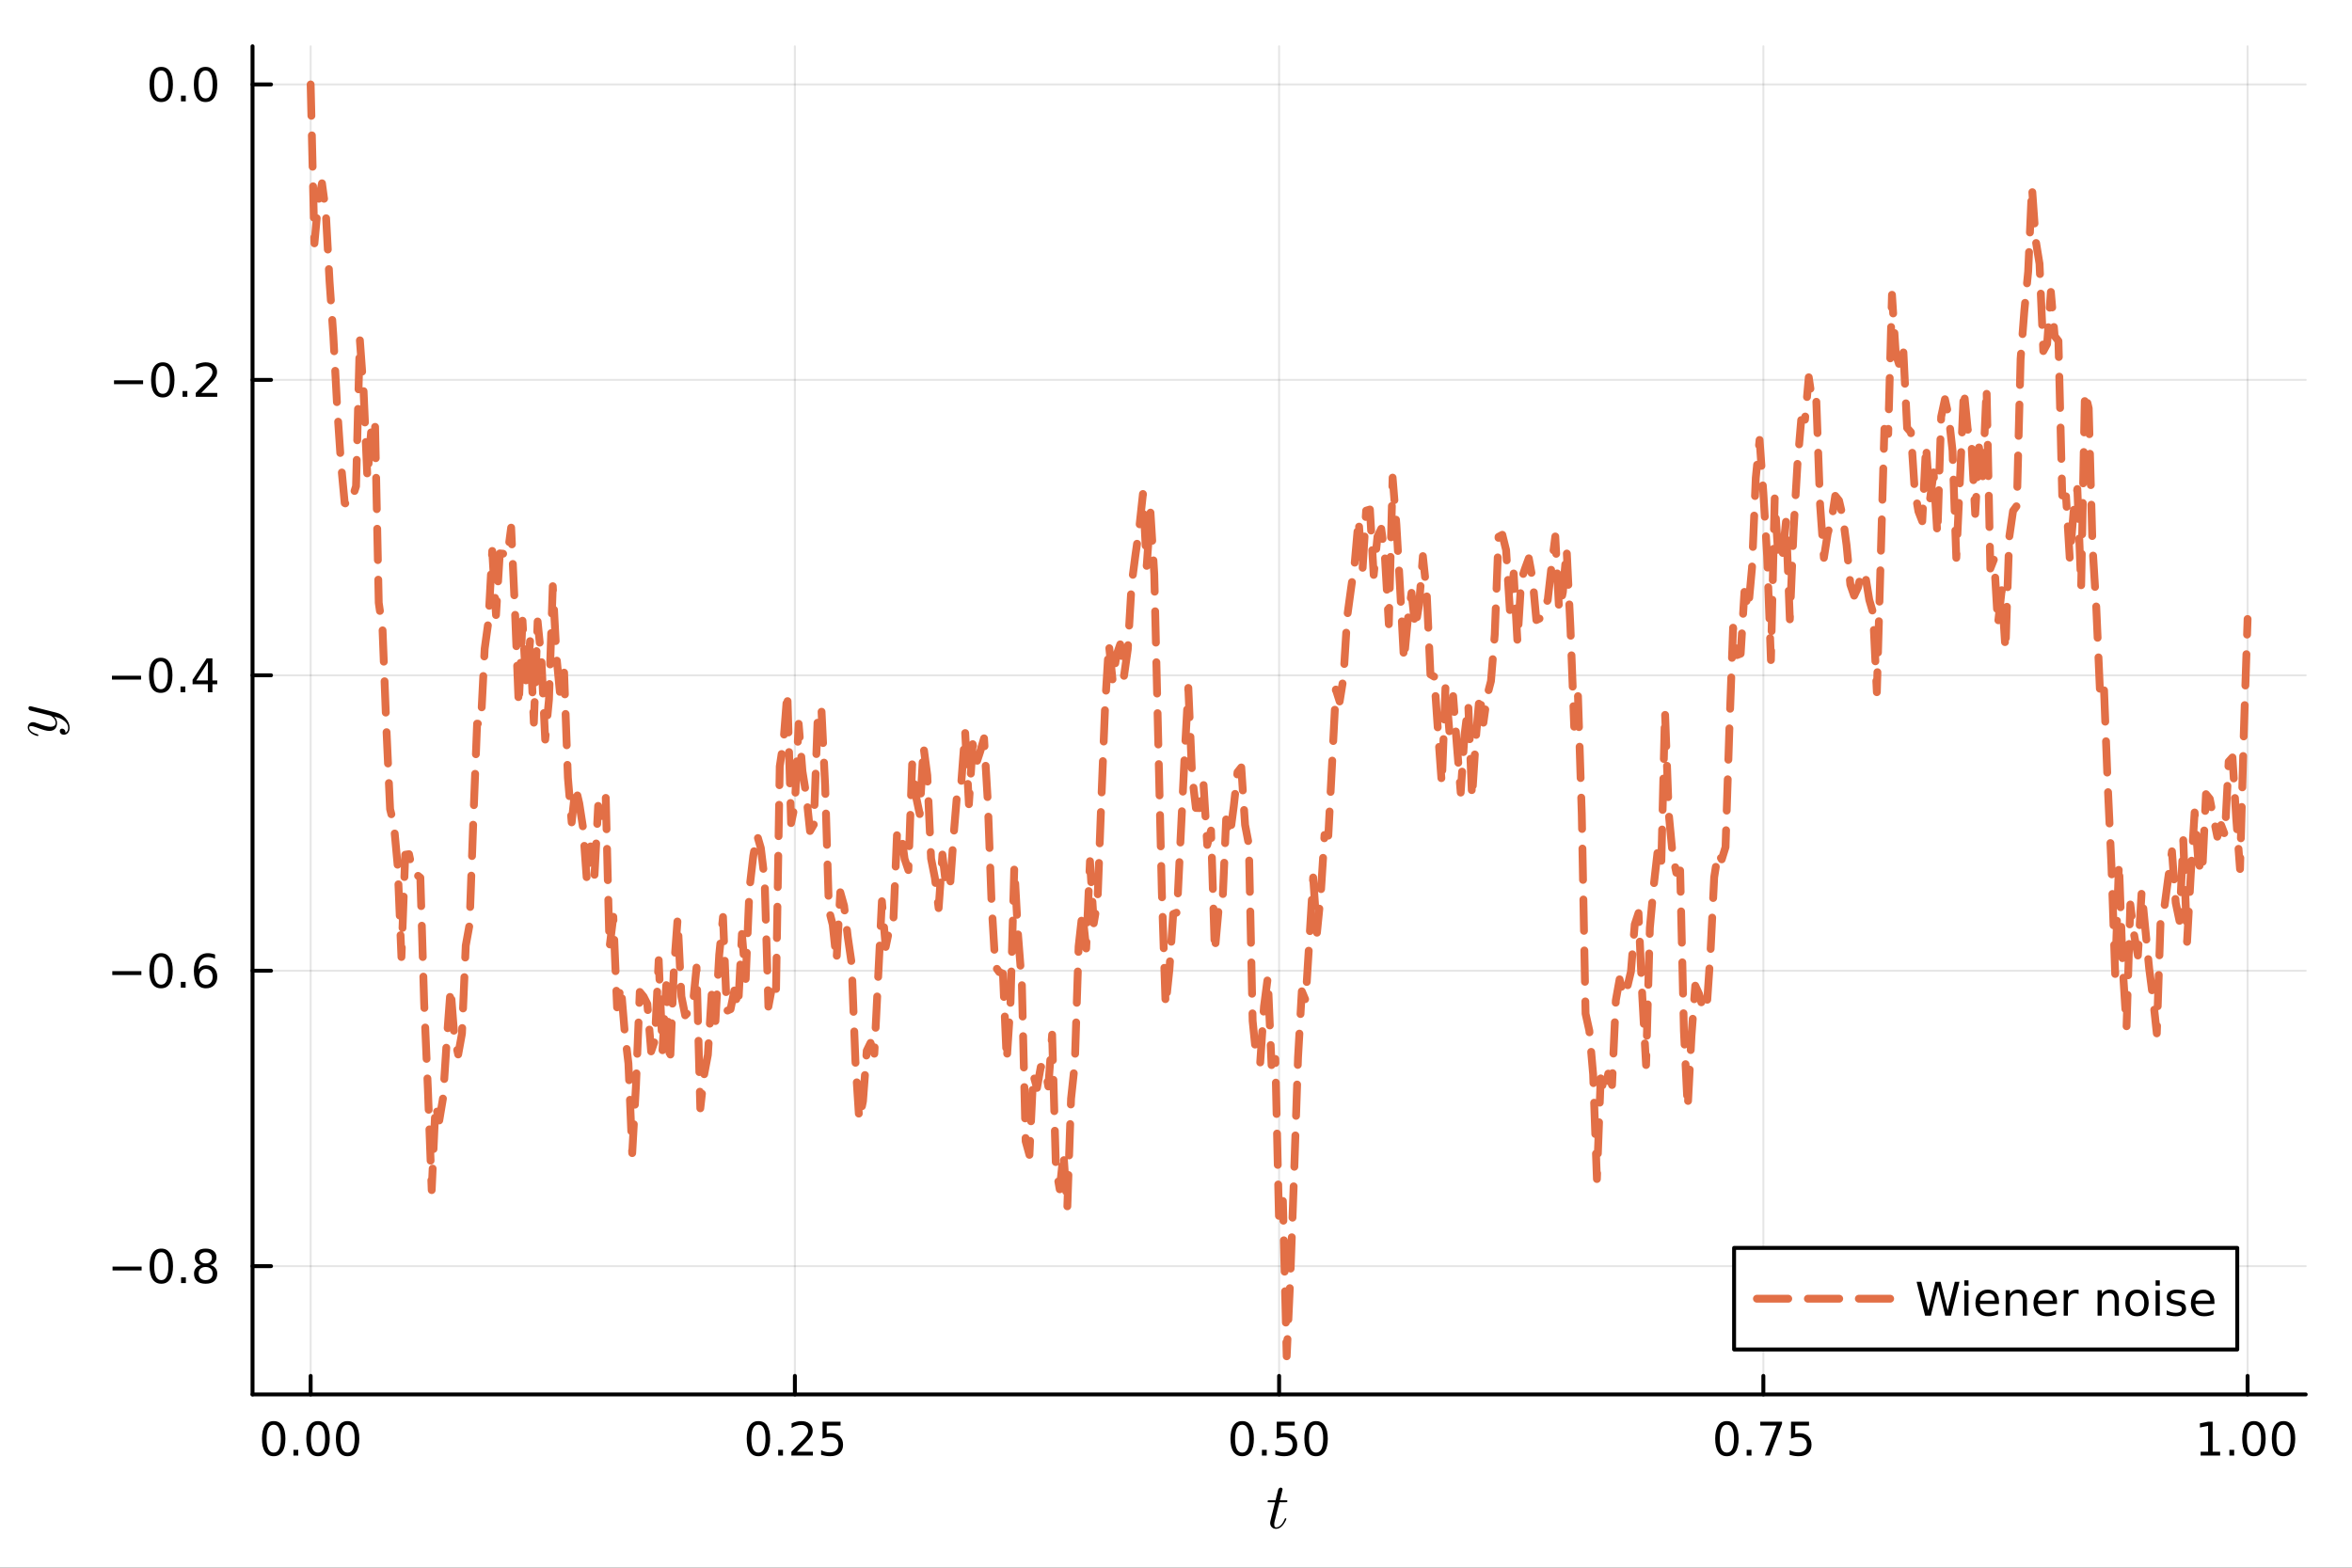 <?xml version="1.0" encoding="utf-8"?>
<svg xmlns="http://www.w3.org/2000/svg" xmlns:xlink="http://www.w3.org/1999/xlink" width="600" height="400" viewBox="0 0 2400 1600">
<rect x="0" y="0" width="2400" height="1600" fill="#333333" stroke="none"/>
<defs>
  <clipPath id="clip780">
    <rect x="0" y="0" width="2400" height="1600"/>
  </clipPath>
</defs>
<path clip-path="url(#clip780)" d="M0 1600 L2400 1600 L2400 0 L0 0  Z" fill="#ffffff" fill-rule="evenodd" fill-opacity="1"/>
<defs>
  <clipPath id="clip781">
    <rect x="480" y="0" width="1681" height="1600"/>
  </clipPath>
</defs>
<path clip-path="url(#clip780)" d="M257.69 1423.18 L2352.76 1423.18 L2352.76 47.244 L257.69 47.244  Z" fill="#ffffff" fill-rule="evenodd" fill-opacity="1"/>
<defs>
  <clipPath id="clip782">
    <rect x="257" y="47" width="2096" height="1377"/>
  </clipPath>
</defs>
<polyline clip-path="url(#clip782)" style="stroke:#000000; stroke-linecap:round; stroke-linejoin:round; stroke-width:2; stroke-opacity:0.1; fill:none" points="316.984,1423.18 316.984,47.244 "/>
<polyline clip-path="url(#clip782)" style="stroke:#000000; stroke-linecap:round; stroke-linejoin:round; stroke-width:2; stroke-opacity:0.1; fill:none" points="811.104,1423.18 811.104,47.244 "/>
<polyline clip-path="url(#clip782)" style="stroke:#000000; stroke-linecap:round; stroke-linejoin:round; stroke-width:2; stroke-opacity:0.1; fill:none" points="1305.22,1423.18 1305.22,47.244 "/>
<polyline clip-path="url(#clip782)" style="stroke:#000000; stroke-linecap:round; stroke-linejoin:round; stroke-width:2; stroke-opacity:0.1; fill:none" points="1799.34,1423.18 1799.34,47.244 "/>
<polyline clip-path="url(#clip782)" style="stroke:#000000; stroke-linecap:round; stroke-linejoin:round; stroke-width:2; stroke-opacity:0.1; fill:none" points="2293.46,1423.18 2293.46,47.244 "/>
<polyline clip-path="url(#clip780)" style="stroke:#000000; stroke-linecap:round; stroke-linejoin:round; stroke-width:4; stroke-opacity:1; fill:none" points="257.69,1423.18 2352.76,1423.18 "/>
<polyline clip-path="url(#clip780)" style="stroke:#000000; stroke-linecap:round; stroke-linejoin:round; stroke-width:4; stroke-opacity:1; fill:none" points="316.984,1423.18 316.984,1404.28 "/>
<polyline clip-path="url(#clip780)" style="stroke:#000000; stroke-linecap:round; stroke-linejoin:round; stroke-width:4; stroke-opacity:1; fill:none" points="811.104,1423.18 811.104,1404.28 "/>
<polyline clip-path="url(#clip780)" style="stroke:#000000; stroke-linecap:round; stroke-linejoin:round; stroke-width:4; stroke-opacity:1; fill:none" points="1305.22,1423.18 1305.22,1404.28 "/>
<polyline clip-path="url(#clip780)" style="stroke:#000000; stroke-linecap:round; stroke-linejoin:round; stroke-width:4; stroke-opacity:1; fill:none" points="1799.34,1423.18 1799.34,1404.28 "/>
<polyline clip-path="url(#clip780)" style="stroke:#000000; stroke-linecap:round; stroke-linejoin:round; stroke-width:4; stroke-opacity:1; fill:none" points="2293.46,1423.18 2293.46,1404.28 "/>
<path clip-path="url(#clip780)" d="M279.288 1454.1 Q275.677 1454.1 273.848 1457.66 Q272.043 1461.2 272.043 1468.33 Q272.043 1475.44 273.848 1479.01 Q275.677 1482.55 279.288 1482.55 Q282.922 1482.55 284.728 1479.01 Q286.556 1475.44 286.556 1468.33 Q286.556 1461.2 284.728 1457.66 Q282.922 1454.1 279.288 1454.1 M279.288 1450.39 Q285.098 1450.39 288.154 1455 Q291.232 1459.58 291.232 1468.33 Q291.232 1477.06 288.154 1481.67 Q285.098 1486.25 279.288 1486.25 Q273.478 1486.25 270.399 1481.67 Q267.344 1477.06 267.344 1468.33 Q267.344 1459.58 270.399 1455 Q273.478 1450.39 279.288 1450.39 Z" fill="#000000" fill-rule="nonzero" fill-opacity="1" /><path clip-path="url(#clip780)" d="M299.45 1479.7 L304.334 1479.7 L304.334 1485.58 L299.45 1485.58 L299.45 1479.7 Z" fill="#000000" fill-rule="nonzero" fill-opacity="1" /><path clip-path="url(#clip780)" d="M324.519 1454.1 Q320.908 1454.1 319.079 1457.66 Q317.274 1461.2 317.274 1468.33 Q317.274 1475.44 319.079 1479.01 Q320.908 1482.55 324.519 1482.55 Q328.153 1482.55 329.959 1479.01 Q331.788 1475.44 331.788 1468.33 Q331.788 1461.2 329.959 1457.66 Q328.153 1454.1 324.519 1454.1 M324.519 1450.39 Q330.329 1450.39 333.385 1455 Q336.464 1459.58 336.464 1468.33 Q336.464 1477.06 333.385 1481.67 Q330.329 1486.25 324.519 1486.25 Q318.709 1486.25 315.63 1481.67 Q312.575 1477.06 312.575 1468.33 Q312.575 1459.58 315.63 1455 Q318.709 1450.39 324.519 1450.39 Z" fill="#000000" fill-rule="nonzero" fill-opacity="1" /><path clip-path="url(#clip780)" d="M354.681 1454.1 Q351.07 1454.1 349.241 1457.66 Q347.436 1461.2 347.436 1468.33 Q347.436 1475.44 349.241 1479.01 Q351.07 1482.55 354.681 1482.55 Q358.315 1482.55 360.121 1479.01 Q361.949 1475.44 361.949 1468.33 Q361.949 1461.2 360.121 1457.66 Q358.315 1454.1 354.681 1454.1 M354.681 1450.39 Q360.491 1450.39 363.547 1455 Q366.625 1459.58 366.625 1468.33 Q366.625 1477.06 363.547 1481.67 Q360.491 1486.25 354.681 1486.25 Q348.871 1486.25 345.792 1481.67 Q342.737 1477.06 342.737 1468.33 Q342.737 1459.58 345.792 1455 Q348.871 1450.39 354.681 1450.39 Z" fill="#000000" fill-rule="nonzero" fill-opacity="1" /><path clip-path="url(#clip780)" d="M773.905 1454.1 Q770.294 1454.1 768.465 1457.66 Q766.66 1461.2 766.66 1468.33 Q766.66 1475.44 768.465 1479.01 Q770.294 1482.55 773.905 1482.55 Q777.539 1482.55 779.345 1479.01 Q781.173 1475.44 781.173 1468.33 Q781.173 1461.2 779.345 1457.66 Q777.539 1454.1 773.905 1454.1 M773.905 1450.39 Q779.715 1450.39 782.771 1455 Q785.849 1459.58 785.849 1468.33 Q785.849 1477.06 782.771 1481.67 Q779.715 1486.25 773.905 1486.25 Q768.095 1486.25 765.016 1481.67 Q761.96 1477.06 761.96 1468.33 Q761.96 1459.58 765.016 1455 Q768.095 1450.39 773.905 1450.39 Z" fill="#000000" fill-rule="nonzero" fill-opacity="1" /><path clip-path="url(#clip780)" d="M794.067 1479.7 L798.951 1479.7 L798.951 1485.58 L794.067 1485.58 L794.067 1479.7 Z" fill="#000000" fill-rule="nonzero" fill-opacity="1" /><path clip-path="url(#clip780)" d="M813.164 1481.64 L829.483 1481.64 L829.483 1485.58 L807.539 1485.58 L807.539 1481.64 Q810.201 1478.89 814.784 1474.26 Q819.391 1469.61 820.571 1468.27 Q822.817 1465.74 823.696 1464.01 Q824.599 1462.25 824.599 1460.56 Q824.599 1457.8 822.655 1456.07 Q820.733 1454.33 817.631 1454.33 Q815.432 1454.33 812.979 1455.09 Q810.548 1455.86 807.77 1457.41 L807.77 1452.69 Q810.594 1451.55 813.048 1450.97 Q815.502 1450.39 817.539 1450.39 Q822.909 1450.39 826.104 1453.08 Q829.298 1455.77 829.298 1460.26 Q829.298 1462.39 828.488 1464.31 Q827.701 1466.2 825.594 1468.8 Q825.016 1469.47 821.914 1472.69 Q818.812 1475.88 813.164 1481.64 Z" fill="#000000" fill-rule="nonzero" fill-opacity="1" /><path clip-path="url(#clip780)" d="M839.344 1451.02 L857.701 1451.02 L857.701 1454.96 L843.627 1454.96 L843.627 1463.43 Q844.645 1463.08 845.664 1462.92 Q846.682 1462.73 847.701 1462.73 Q853.488 1462.73 856.867 1465.9 Q860.247 1469.08 860.247 1474.49 Q860.247 1480.07 856.775 1483.17 Q853.303 1486.25 846.983 1486.25 Q844.807 1486.25 842.539 1485.88 Q840.293 1485.51 837.886 1484.77 L837.886 1480.07 Q839.969 1481.2 842.192 1481.76 Q844.414 1482.32 846.891 1482.32 Q850.895 1482.32 853.233 1480.21 Q855.571 1478.1 855.571 1474.49 Q855.571 1470.88 853.233 1468.77 Q850.895 1466.67 846.891 1466.67 Q845.016 1466.67 843.141 1467.08 Q841.289 1467.5 839.344 1468.38 L839.344 1451.02 Z" fill="#000000" fill-rule="nonzero" fill-opacity="1" /><path clip-path="url(#clip780)" d="M1267.53 1454.1 Q1263.92 1454.1 1262.09 1457.66 Q1260.28 1461.2 1260.28 1468.33 Q1260.28 1475.44 1262.09 1479.01 Q1263.92 1482.55 1267.53 1482.55 Q1271.16 1482.55 1272.97 1479.01 Q1274.79 1475.44 1274.79 1468.33 Q1274.79 1461.2 1272.97 1457.66 Q1271.16 1454.1 1267.53 1454.1 M1267.53 1450.39 Q1273.34 1450.39 1276.39 1455 Q1279.47 1459.58 1279.47 1468.33 Q1279.47 1477.06 1276.39 1481.67 Q1273.34 1486.25 1267.53 1486.25 Q1261.72 1486.25 1258.64 1481.67 Q1255.58 1477.06 1255.58 1468.33 Q1255.58 1459.58 1258.64 1455 Q1261.72 1450.39 1267.53 1450.39 Z" fill="#000000" fill-rule="nonzero" fill-opacity="1" /><path clip-path="url(#clip780)" d="M1287.69 1479.7 L1292.57 1479.7 L1292.57 1485.58 L1287.69 1485.58 L1287.69 1479.7 Z" fill="#000000" fill-rule="nonzero" fill-opacity="1" /><path clip-path="url(#clip780)" d="M1302.8 1451.02 L1321.16 1451.02 L1321.16 1454.96 L1307.09 1454.96 L1307.09 1463.43 Q1308.1 1463.08 1309.12 1462.92 Q1310.14 1462.73 1311.16 1462.73 Q1316.95 1462.73 1320.33 1465.9 Q1323.71 1469.08 1323.71 1474.49 Q1323.71 1480.07 1320.23 1483.17 Q1316.76 1486.25 1310.44 1486.25 Q1308.27 1486.25 1306 1485.88 Q1303.75 1485.51 1301.35 1484.77 L1301.35 1480.07 Q1303.43 1481.2 1305.65 1481.76 Q1307.87 1482.32 1310.35 1482.32 Q1314.35 1482.32 1316.69 1480.21 Q1319.03 1478.1 1319.03 1474.49 Q1319.03 1470.88 1316.69 1468.77 Q1314.35 1466.67 1310.35 1466.67 Q1308.48 1466.67 1306.6 1467.08 Q1304.75 1467.5 1302.8 1468.38 L1302.8 1451.02 Z" fill="#000000" fill-rule="nonzero" fill-opacity="1" /><path clip-path="url(#clip780)" d="M1342.92 1454.1 Q1339.31 1454.1 1337.48 1457.66 Q1335.67 1461.2 1335.67 1468.33 Q1335.67 1475.44 1337.48 1479.01 Q1339.31 1482.55 1342.92 1482.55 Q1346.55 1482.55 1348.36 1479.01 Q1350.19 1475.44 1350.19 1468.33 Q1350.19 1461.2 1348.36 1457.66 Q1346.55 1454.1 1342.92 1454.1 M1342.92 1450.39 Q1348.73 1450.39 1351.79 1455 Q1354.86 1459.58 1354.86 1468.33 Q1354.86 1477.06 1351.79 1481.67 Q1348.73 1486.25 1342.92 1486.25 Q1337.11 1486.25 1334.03 1481.67 Q1330.98 1477.06 1330.98 1468.33 Q1330.98 1459.58 1334.03 1455 Q1337.11 1450.39 1342.92 1450.39 Z" fill="#000000" fill-rule="nonzero" fill-opacity="1" /><path clip-path="url(#clip780)" d="M1762.14 1454.1 Q1758.53 1454.1 1756.7 1457.66 Q1754.9 1461.2 1754.9 1468.33 Q1754.9 1475.44 1756.7 1479.01 Q1758.53 1482.55 1762.14 1482.55 Q1765.78 1482.55 1767.58 1479.01 Q1769.41 1475.44 1769.41 1468.33 Q1769.41 1461.2 1767.58 1457.66 Q1765.78 1454.1 1762.14 1454.1 M1762.14 1450.39 Q1767.95 1450.39 1771.01 1455 Q1774.09 1459.58 1774.09 1468.33 Q1774.09 1477.06 1771.01 1481.67 Q1767.95 1486.25 1762.14 1486.25 Q1756.33 1486.25 1753.25 1481.67 Q1750.2 1477.06 1750.2 1468.33 Q1750.2 1459.58 1753.25 1455 Q1756.33 1450.39 1762.14 1450.39 Z" fill="#000000" fill-rule="nonzero" fill-opacity="1" /><path clip-path="url(#clip780)" d="M1782.31 1479.7 L1787.19 1479.7 L1787.19 1485.58 L1782.31 1485.58 L1782.31 1479.7 Z" fill="#000000" fill-rule="nonzero" fill-opacity="1" /><path clip-path="url(#clip780)" d="M1796.19 1451.02 L1818.42 1451.02 L1818.42 1453.01 L1805.87 1485.58 L1800.99 1485.58 L1812.79 1454.96 L1796.19 1454.96 L1796.19 1451.02 Z" fill="#000000" fill-rule="nonzero" fill-opacity="1" /><path clip-path="url(#clip780)" d="M1827.58 1451.02 L1845.94 1451.02 L1845.94 1454.96 L1831.87 1454.96 L1831.87 1463.43 Q1832.88 1463.08 1833.9 1462.92 Q1834.92 1462.73 1835.94 1462.73 Q1841.73 1462.73 1845.11 1465.9 Q1848.49 1469.08 1848.49 1474.49 Q1848.49 1480.07 1845.01 1483.17 Q1841.54 1486.25 1835.22 1486.25 Q1833.05 1486.25 1830.78 1485.88 Q1828.53 1485.51 1826.12 1484.77 L1826.12 1480.07 Q1828.21 1481.2 1830.43 1481.76 Q1832.65 1482.32 1835.13 1482.32 Q1839.13 1482.32 1841.47 1480.21 Q1843.81 1478.1 1843.81 1474.49 Q1843.81 1470.88 1841.47 1468.77 Q1839.13 1466.67 1835.13 1466.67 Q1833.25 1466.67 1831.38 1467.08 Q1829.53 1467.5 1827.58 1468.38 L1827.58 1451.02 Z" fill="#000000" fill-rule="nonzero" fill-opacity="1" /><path clip-path="url(#clip780)" d="M2245.53 1481.64 L2253.17 1481.64 L2253.17 1455.28 L2244.86 1456.95 L2244.86 1452.69 L2253.13 1451.02 L2257.8 1451.02 L2257.8 1481.64 L2265.44 1481.64 L2265.44 1485.58 L2245.53 1485.58 L2245.53 1481.64 Z" fill="#000000" fill-rule="nonzero" fill-opacity="1" /><path clip-path="url(#clip780)" d="M2274.89 1479.7 L2279.77 1479.7 L2279.77 1485.58 L2274.89 1485.58 L2274.89 1479.7 Z" fill="#000000" fill-rule="nonzero" fill-opacity="1" /><path clip-path="url(#clip780)" d="M2299.95 1454.1 Q2296.34 1454.1 2294.51 1457.66 Q2292.71 1461.2 2292.71 1468.33 Q2292.71 1475.44 2294.51 1479.01 Q2296.34 1482.55 2299.95 1482.55 Q2303.59 1482.55 2305.39 1479.01 Q2307.22 1475.44 2307.22 1468.33 Q2307.22 1461.2 2305.39 1457.66 Q2303.59 1454.1 2299.95 1454.1 M2299.95 1450.39 Q2305.76 1450.39 2308.82 1455 Q2311.9 1459.58 2311.9 1468.33 Q2311.9 1477.06 2308.82 1481.67 Q2305.76 1486.25 2299.95 1486.25 Q2294.14 1486.25 2291.07 1481.67 Q2288.01 1477.06 2288.01 1468.33 Q2288.01 1459.58 2291.07 1455 Q2294.14 1450.39 2299.95 1450.39 Z" fill="#000000" fill-rule="nonzero" fill-opacity="1" /><path clip-path="url(#clip780)" d="M2330.12 1454.1 Q2326.51 1454.1 2324.68 1457.66 Q2322.87 1461.2 2322.87 1468.33 Q2322.87 1475.44 2324.68 1479.01 Q2326.51 1482.55 2330.12 1482.55 Q2333.75 1482.55 2335.56 1479.01 Q2337.38 1475.44 2337.38 1468.33 Q2337.38 1461.2 2335.56 1457.66 Q2333.75 1454.1 2330.12 1454.1 M2330.12 1450.39 Q2335.93 1450.39 2338.98 1455 Q2342.06 1459.58 2342.06 1468.33 Q2342.06 1477.06 2338.98 1481.67 Q2335.93 1486.25 2330.12 1486.25 Q2324.31 1486.25 2321.23 1481.67 Q2318.17 1477.06 2318.17 1468.33 Q2318.17 1459.58 2321.23 1455 Q2324.31 1450.39 2330.12 1450.39 Z" fill="#000000" fill-rule="nonzero" fill-opacity="1" /><path clip-path="url(#clip780)" d="M1313.69 1531.91 Q1313.69 1532.81 1313.28 1533.04 Q1312.86 1533.23 1311.7 1533.23 L1305.51 1533.23 L1300.62 1552.69 Q1300.23 1554.39 1300.23 1555.84 Q1300.23 1557.45 1300.72 1558.16 Q1301.23 1558.87 1302.29 1558.87 Q1304.39 1558.87 1306.64 1556.97 Q1308.93 1555.07 1310.86 1550.43 Q1311.12 1549.82 1311.25 1549.69 Q1311.41 1549.53 1311.83 1549.53 Q1312.63 1549.53 1312.63 1550.17 Q1312.63 1550.4 1312.18 1551.43 Q1311.76 1552.46 1310.83 1553.97 Q1309.93 1555.49 1308.73 1556.9 Q1307.57 1558.32 1305.8 1559.35 Q1304.03 1560.35 1302.13 1560.35 Q1299.46 1560.35 1297.75 1558.64 Q1296.08 1556.94 1296.08 1554.26 Q1296.08 1553.39 1296.75 1550.62 Q1297.43 1547.82 1301.1 1533.23 L1295.27 1533.23 Q1294.47 1533.23 1294.15 1533.2 Q1293.86 1533.17 1293.63 1533.01 Q1293.44 1532.81 1293.44 1532.43 Q1293.44 1531.82 1293.69 1531.56 Q1293.95 1531.27 1294.27 1531.24 Q1294.63 1531.17 1295.43 1531.17 L1301.62 1531.17 L1304.19 1520.71 Q1304.45 1519.67 1305.1 1519.09 Q1305.77 1518.48 1306.16 1518.42 Q1306.54 1518.32 1306.83 1518.32 Q1307.7 1518.32 1308.22 1518.81 Q1308.73 1519.26 1308.73 1520.09 Q1308.73 1520.54 1306.03 1531.17 L1311.83 1531.17 Q1312.57 1531.17 1312.86 1531.2 Q1313.18 1531.24 1313.44 1531.4 Q1313.69 1531.56 1313.69 1531.91 Z" fill="#000000" fill-rule="nonzero" fill-opacity="1" /><polyline clip-path="url(#clip782)" style="stroke:#000000; stroke-linecap:round; stroke-linejoin:round; stroke-width:2; stroke-opacity:0.1; fill:none" points="257.69,1292.25 2352.76,1292.25 "/>
<polyline clip-path="url(#clip782)" style="stroke:#000000; stroke-linecap:round; stroke-linejoin:round; stroke-width:2; stroke-opacity:0.1; fill:none" points="257.69,990.73 2352.76,990.73 "/>
<polyline clip-path="url(#clip782)" style="stroke:#000000; stroke-linecap:round; stroke-linejoin:round; stroke-width:2; stroke-opacity:0.1; fill:none" points="257.69,689.216 2352.76,689.216 "/>
<polyline clip-path="url(#clip782)" style="stroke:#000000; stroke-linecap:round; stroke-linejoin:round; stroke-width:2; stroke-opacity:0.1; fill:none" points="257.69,387.701 2352.76,387.701 "/>
<polyline clip-path="url(#clip782)" style="stroke:#000000; stroke-linecap:round; stroke-linejoin:round; stroke-width:2; stroke-opacity:0.1; fill:none" points="257.69,86.186 2352.76,86.186 "/>
<polyline clip-path="url(#clip780)" style="stroke:#000000; stroke-linecap:round; stroke-linejoin:round; stroke-width:4; stroke-opacity:1; fill:none" points="257.69,1423.18 257.69,47.244 "/>
<polyline clip-path="url(#clip780)" style="stroke:#000000; stroke-linecap:round; stroke-linejoin:round; stroke-width:4; stroke-opacity:1; fill:none" points="257.69,1292.25 276.588,1292.25 "/>
<polyline clip-path="url(#clip780)" style="stroke:#000000; stroke-linecap:round; stroke-linejoin:round; stroke-width:4; stroke-opacity:1; fill:none" points="257.69,990.73 276.588,990.73 "/>
<polyline clip-path="url(#clip780)" style="stroke:#000000; stroke-linecap:round; stroke-linejoin:round; stroke-width:4; stroke-opacity:1; fill:none" points="257.69,689.216 276.588,689.216 "/>
<polyline clip-path="url(#clip780)" style="stroke:#000000; stroke-linecap:round; stroke-linejoin:round; stroke-width:4; stroke-opacity:1; fill:none" points="257.69,387.701 276.588,387.701 "/>
<polyline clip-path="url(#clip780)" style="stroke:#000000; stroke-linecap:round; stroke-linejoin:round; stroke-width:4; stroke-opacity:1; fill:none" points="257.69,86.186 276.588,86.186 "/>
<path clip-path="url(#clip780)" d="M114.839 1292.7 L144.515 1292.7 L144.515 1296.63 L114.839 1296.63 L114.839 1292.7 Z" fill="#000000" fill-rule="nonzero" fill-opacity="1" /><path clip-path="url(#clip780)" d="M164.607 1278.04 Q160.996 1278.04 159.167 1281.61 Q157.362 1285.15 157.362 1292.28 Q157.362 1299.39 159.167 1302.95 Q160.996 1306.49 164.607 1306.49 Q168.241 1306.49 170.047 1302.95 Q171.876 1299.39 171.876 1292.28 Q171.876 1285.15 170.047 1281.61 Q168.241 1278.04 164.607 1278.04 M164.607 1274.34 Q170.417 1274.34 173.473 1278.95 Q176.551 1283.53 176.551 1292.28 Q176.551 1301.01 173.473 1305.61 Q170.417 1310.2 164.607 1310.2 Q158.797 1310.2 155.718 1305.61 Q152.663 1301.01 152.663 1292.28 Q152.663 1283.53 155.718 1278.95 Q158.797 1274.34 164.607 1274.34 Z" fill="#000000" fill-rule="nonzero" fill-opacity="1" /><path clip-path="url(#clip780)" d="M184.769 1303.65 L189.653 1303.65 L189.653 1309.53 L184.769 1309.53 L184.769 1303.65 Z" fill="#000000" fill-rule="nonzero" fill-opacity="1" /><path clip-path="url(#clip780)" d="M209.838 1293.11 Q206.505 1293.11 204.584 1294.9 Q202.686 1296.68 202.686 1299.8 Q202.686 1302.93 204.584 1304.71 Q206.505 1306.49 209.838 1306.49 Q213.172 1306.49 215.093 1304.71 Q217.014 1302.91 217.014 1299.8 Q217.014 1296.68 215.093 1294.9 Q213.195 1293.11 209.838 1293.11 M205.162 1291.12 Q202.153 1290.38 200.463 1288.32 Q198.797 1286.26 198.797 1283.3 Q198.797 1279.16 201.737 1276.75 Q204.699 1274.34 209.838 1274.34 Q215 1274.34 217.94 1276.75 Q220.88 1279.16 220.88 1283.3 Q220.88 1286.26 219.19 1288.32 Q217.523 1290.38 214.537 1291.12 Q217.917 1291.91 219.792 1294.2 Q221.69 1296.49 221.69 1299.8 Q221.69 1304.83 218.611 1307.51 Q215.556 1310.2 209.838 1310.2 Q204.121 1310.2 201.042 1307.51 Q197.987 1304.83 197.987 1299.8 Q197.987 1296.49 199.885 1294.2 Q201.783 1291.91 205.162 1291.12 M203.449 1283.74 Q203.449 1286.42 205.116 1287.93 Q206.806 1289.43 209.838 1289.43 Q212.848 1289.43 214.537 1287.93 Q216.25 1286.42 216.25 1283.74 Q216.25 1281.05 214.537 1279.55 Q212.848 1278.04 209.838 1278.04 Q206.806 1278.04 205.116 1279.55 Q203.449 1281.05 203.449 1283.74 Z" fill="#000000" fill-rule="nonzero" fill-opacity="1" /><path clip-path="url(#clip780)" d="M114.584 991.182 L144.26 991.182 L144.26 995.117 L114.584 995.117 L114.584 991.182 Z" fill="#000000" fill-rule="nonzero" fill-opacity="1" /><path clip-path="url(#clip780)" d="M164.352 976.529 Q160.741 976.529 158.913 980.094 Q157.107 983.636 157.107 990.765 Q157.107 997.872 158.913 1001.44 Q160.741 1004.98 164.352 1004.98 Q167.987 1004.98 169.792 1001.44 Q171.621 997.872 171.621 990.765 Q171.621 983.636 169.792 980.094 Q167.987 976.529 164.352 976.529 M164.352 972.825 Q170.163 972.825 173.218 977.432 Q176.297 982.015 176.297 990.765 Q176.297 999.492 173.218 1004.1 Q170.163 1008.68 164.352 1008.68 Q158.542 1008.68 155.464 1004.1 Q152.408 999.492 152.408 990.765 Q152.408 982.015 155.464 977.432 Q158.542 972.825 164.352 972.825 Z" fill="#000000" fill-rule="nonzero" fill-opacity="1" /><path clip-path="url(#clip780)" d="M184.514 1002.13 L189.399 1002.13 L189.399 1008.01 L184.514 1008.01 L184.514 1002.13 Z" fill="#000000" fill-rule="nonzero" fill-opacity="1" /><path clip-path="url(#clip780)" d="M210.162 988.867 Q207.014 988.867 205.162 991.02 Q203.334 993.173 203.334 996.923 Q203.334 1000.65 205.162 1002.83 Q207.014 1004.98 210.162 1004.98 Q213.311 1004.98 215.139 1002.83 Q216.991 1000.65 216.991 996.923 Q216.991 993.173 215.139 991.02 Q213.311 988.867 210.162 988.867 M219.445 974.214 L219.445 978.474 Q217.686 977.64 215.88 977.2 Q214.098 976.761 212.338 976.761 Q207.709 976.761 205.255 979.886 Q202.824 983.011 202.477 989.33 Q203.843 987.316 205.903 986.251 Q207.963 985.163 210.44 985.163 Q215.649 985.163 218.658 988.335 Q221.69 991.483 221.69 996.923 Q221.69 1002.25 218.542 1005.46 Q215.394 1008.68 210.162 1008.68 Q204.167 1008.68 200.996 1004.1 Q197.825 999.492 197.825 990.765 Q197.825 982.571 201.713 977.71 Q205.602 972.825 212.153 972.825 Q213.912 972.825 215.695 973.173 Q217.5 973.52 219.445 974.214 Z" fill="#000000" fill-rule="nonzero" fill-opacity="1" /><path clip-path="url(#clip780)" d="M114.26 689.667 L143.936 689.667 L143.936 693.602 L114.26 693.602 L114.26 689.667 Z" fill="#000000" fill-rule="nonzero" fill-opacity="1" /><path clip-path="url(#clip780)" d="M164.028 675.014 Q160.417 675.014 158.589 678.579 Q156.783 682.121 156.783 689.25 Q156.783 696.357 158.589 699.921 Q160.417 703.463 164.028 703.463 Q167.663 703.463 169.468 699.921 Q171.297 696.357 171.297 689.25 Q171.297 682.121 169.468 678.579 Q167.663 675.014 164.028 675.014 M164.028 671.311 Q169.839 671.311 172.894 675.917 Q175.973 680.5 175.973 689.25 Q175.973 697.977 172.894 702.584 Q169.839 707.167 164.028 707.167 Q158.218 707.167 155.14 702.584 Q152.084 697.977 152.084 689.25 Q152.084 680.5 155.14 675.917 Q158.218 671.311 164.028 671.311 Z" fill="#000000" fill-rule="nonzero" fill-opacity="1" /><path clip-path="url(#clip780)" d="M184.19 700.616 L189.075 700.616 L189.075 706.496 L184.19 706.496 L184.19 700.616 Z" fill="#000000" fill-rule="nonzero" fill-opacity="1" /><path clip-path="url(#clip780)" d="M212.107 676.01 L200.301 694.459 L212.107 694.459 L212.107 676.01 M210.88 671.936 L216.76 671.936 L216.76 694.459 L221.69 694.459 L221.69 698.347 L216.76 698.347 L216.76 706.496 L212.107 706.496 L212.107 698.347 L196.505 698.347 L196.505 693.834 L210.88 671.936 Z" fill="#000000" fill-rule="nonzero" fill-opacity="1" /><path clip-path="url(#clip780)" d="M116.343 388.152 L146.019 388.152 L146.019 392.087 L116.343 392.087 L116.343 388.152 Z" fill="#000000" fill-rule="nonzero" fill-opacity="1" /><path clip-path="url(#clip780)" d="M166.112 373.499 Q162.501 373.499 160.672 377.064 Q158.866 380.606 158.866 387.735 Q158.866 394.842 160.672 398.407 Q162.501 401.948 166.112 401.948 Q169.746 401.948 171.552 398.407 Q173.38 394.842 173.38 387.735 Q173.38 380.606 171.552 377.064 Q169.746 373.499 166.112 373.499 M166.112 369.796 Q171.922 369.796 174.977 374.402 Q178.056 378.985 178.056 387.735 Q178.056 396.462 174.977 401.069 Q171.922 405.652 166.112 405.652 Q160.302 405.652 157.223 401.069 Q154.167 396.462 154.167 387.735 Q154.167 378.985 157.223 374.402 Q160.302 369.796 166.112 369.796 Z" fill="#000000" fill-rule="nonzero" fill-opacity="1" /><path clip-path="url(#clip780)" d="M186.274 399.101 L191.158 399.101 L191.158 404.981 L186.274 404.981 L186.274 399.101 Z" fill="#000000" fill-rule="nonzero" fill-opacity="1" /><path clip-path="url(#clip780)" d="M205.371 401.045 L221.69 401.045 L221.69 404.981 L199.746 404.981 L199.746 401.045 Q202.408 398.291 206.991 393.661 Q211.598 389.008 212.778 387.666 Q215.024 385.143 215.903 383.407 Q216.806 381.647 216.806 379.958 Q216.806 377.203 214.861 375.467 Q212.94 373.731 209.838 373.731 Q207.639 373.731 205.186 374.495 Q202.755 375.259 199.977 376.809 L199.977 372.087 Q202.801 370.953 205.255 370.374 Q207.709 369.796 209.746 369.796 Q215.116 369.796 218.311 372.481 Q221.505 375.166 221.505 379.657 Q221.505 381.786 220.695 383.708 Q219.908 385.606 217.801 388.198 Q217.223 388.87 214.121 392.087 Q211.019 395.282 205.371 401.045 Z" fill="#000000" fill-rule="nonzero" fill-opacity="1" /><path clip-path="url(#clip780)" d="M164.515 71.984 Q160.903 71.984 159.075 75.549 Q157.269 79.091 157.269 86.22 Q157.269 93.327 159.075 96.892 Q160.903 100.433 164.515 100.433 Q168.149 100.433 169.954 96.892 Q171.783 93.327 171.783 86.22 Q171.783 79.091 169.954 75.549 Q168.149 71.984 164.515 71.984 M164.515 68.281 Q170.325 68.281 173.38 72.887 Q176.459 77.47 176.459 86.22 Q176.459 94.947 173.38 99.554 Q170.325 104.137 164.515 104.137 Q158.704 104.137 155.626 99.554 Q152.57 94.947 152.57 86.22 Q152.57 77.47 155.626 72.887 Q158.704 68.281 164.515 68.281 Z" fill="#000000" fill-rule="nonzero" fill-opacity="1" /><path clip-path="url(#clip780)" d="M184.676 97.586 L189.561 97.586 L189.561 103.466 L184.676 103.466 L184.676 97.586 Z" fill="#000000" fill-rule="nonzero" fill-opacity="1" /><path clip-path="url(#clip780)" d="M209.746 71.984 Q206.135 71.984 204.306 75.549 Q202.5 79.091 202.5 86.22 Q202.5 93.327 204.306 96.892 Q206.135 100.433 209.746 100.433 Q213.38 100.433 215.186 96.892 Q217.014 93.327 217.014 86.22 Q217.014 79.091 215.186 75.549 Q213.38 71.984 209.746 71.984 M209.746 68.281 Q215.556 68.281 218.611 72.887 Q221.69 77.47 221.69 86.22 Q221.69 94.947 218.611 99.554 Q215.556 104.137 209.746 104.137 Q203.936 104.137 200.857 99.554 Q197.801 94.947 197.801 86.22 Q197.801 77.47 200.857 72.887 Q203.936 68.281 209.746 68.281 Z" fill="#000000" fill-rule="nonzero" fill-opacity="1" /><path clip-path="url(#clip780)" d="M30.856 720.775 Q31.307 720.775 32.37 721.064 L57.555 727.377 Q63.159 728.762 67.088 733.27 Q71.017 737.747 71.017 742.836 Q71.017 745.895 69.374 747.86 Q67.764 749.824 65.284 749.824 Q63.094 749.824 62.031 748.665 Q61.001 747.505 61.001 746.121 Q61.001 745.67 61.13 745.187 Q61.258 744.703 61.806 744.188 Q62.353 743.673 63.287 743.673 Q64.801 743.673 65.993 744.993 Q66.54 745.637 66.669 746.249 Q66.798 746.829 66.798 747.827 Q67.7 747.441 68.311 746.732 Q68.923 746.024 69.149 745.219 Q69.406 744.414 69.471 743.898 Q69.567 743.351 69.567 742.836 Q69.567 738.713 65.413 735.557 Q64.157 734.623 62.901 733.947 Q61.677 733.238 60.163 732.723 Q58.682 732.208 57.877 731.982 Q57.072 731.725 55.236 731.274 Q58.231 734.269 58.231 737.94 Q58.231 739.486 57.812 740.871 Q57.394 742.224 56.524 743.415 Q55.622 744.607 54.044 745.315 Q52.466 745.992 50.373 745.992 Q48.151 745.992 45.123 745.122 Q42.096 744.253 36.524 742.159 Q33.4 741.032 31.887 741.032 Q31.146 741.032 30.695 741.193 Q30.212 741.354 30.051 741.676 Q29.858 741.998 29.826 742.191 Q29.793 742.352 29.793 742.675 Q29.793 744.575 31.726 746.346 Q33.658 748.117 37.974 749.341 Q38.779 749.599 38.972 749.76 Q39.165 749.921 39.165 750.404 Q39.133 751.209 38.489 751.209 Q38.231 751.209 37.233 750.919 Q36.202 750.629 34.689 749.953 Q33.143 749.245 31.758 748.278 Q30.341 747.312 29.342 745.798 Q28.344 744.253 28.344 742.481 Q28.344 740.066 29.922 738.584 Q31.468 737.071 33.755 737.071 Q34.689 737.071 35.526 737.328 Q36.331 737.554 38.489 738.391 Q47.184 741.773 51.436 741.773 Q52.466 741.773 53.336 741.612 Q54.173 741.418 55.011 741 Q55.816 740.581 56.299 739.744 Q56.75 738.874 56.75 737.683 Q56.75 736.169 56.041 734.752 Q55.3 733.303 54.302 732.401 Q53.304 731.467 52.466 730.919 Q51.597 730.34 51.146 730.211 L39.294 727.248 L34.012 725.927 Q31.146 725.316 30.437 725.026 Q29.761 724.639 29.407 723.963 Q29.053 723.287 29.053 722.707 Q29.053 721.902 29.536 721.354 Q30.019 720.775 30.856 720.775 Z" fill="#000000" fill-rule="nonzero" fill-opacity="1" /><polyline clip-path="url(#clip782)" style="stroke:#e26f46; stroke-linecap:round; stroke-linejoin:round; stroke-width:8; stroke-opacity:1; fill:none" stroke-dasharray="32, 20" points="316.984,86.186 320.845,248.367 324.705,206.406 328.565,187.08 332.426,215.82 336.286,287.46 340.146,342.828 344.007,414.591 347.867,472.155 351.727,513.378 355.588,515.902 359.448,508.42 363.308,496.266 367.168,346.364 371.029,400.018 374.889,488.141 378.749,439.909 382.61,428.809 386.47,615.153 390.33,642.074 394.191,741.294 398.051,825.78 401.911,841.415 405.772,883.285 409.632,976.752 413.492,872.347 417.352,871.757 421.213,890.013 425.073,892.645 428.933,895.797 432.794,1023.35 436.654,1112.43 440.514,1214.63 444.375,1127.7 448.235,1143.54 452.095,1120.44 455.956,1060.73 459.816,1008.78 463.676,1058.78 467.536,1076.19 471.397,1054.86 475.257,965.095 479.117,943.793 482.978,836.934 486.838,738.559 490.698,738.788 494.559,662.133 498.419,633.97 502.279,562.307 506.139,627.711 510,564.826 513.86,565.165 517.72,567.941 521.581,538.51 525.441,621.808 529.301,719.95 533.162,633.51 537.022,700.116 540.882,654.369 544.743,737.56 548.603,634.292 552.463,673.328 556.323,754.832 560.184,713.82 564.044,598.282 567.904,670.873 571.765,711.041 575.625,686.481 579.485,793.658 583.346,839.323 587.206,803.232 591.066,819.826 594.927,844.748 598.787,898.048 602.647,863.868 606.507,895.59 610.368,822.494 614.228,832.811 618.088,812.476 621.949,967.111 625.809,935.688 629.669,1028.13 633.53,1006.16 637.39,1052.48 641.25,1085.36 645.111,1176.89 648.971,1107.59 652.831,1012.39 656.691,1017.06 660.552,1024.72 664.412,1073.06 668.272,1061.82 672.133,979.979 675.993,1071.86 679.853,1005.45 683.714,1085.52 687.574,990.835 691.434,937.809 695.295,1016.98 699.155,1036.26 703.015,1032.53 706.875,1026.35 710.736,987.533 714.596,1131.16 718.456,1097.06 722.317,1076.58 726.177,1015.21 730.037,1042.1 733.898,974.358 737.758,935.901 741.618,1031.73 745.479,1029.99 749.339,1010.91 753.199,1027.99 757.059,953.259 760.92,999.127 764.78,907.023 768.64,873.552 772.501,852.249 776.361,865.525 780.221,897.596 784.082,1027.37 787.942,1006.61 791.802,1014.61 795.663,782.212 799.523,756.651 803.383,706.707 807.243,840.051 811.104,821.558 814.964,738.74 818.824,787.174 822.685,811.277 826.545,848.133 830.405,841.555 834.266,735.849 838.126,722.29 841.986,802.236 845.846,928.65 849.707,943.755 853.567,980.497 857.427,910.667 861.288,924.394 865.148,956.657 869.008,983.15 872.869,1082.99 876.729,1142.65 880.589,1123.92 884.45,1072.34 888.31,1064.37 892.17,1075.43 896.03,998.508 899.891,919.805 903.751,966.448 907.611,947.922 911.472,943.252 915.332,850.953 919.192,847.783 923.053,876.608 926.913,887.996 930.773,780.083 934.634,812.629 938.494,830.86 942.354,761.939 946.214,791.304 950.075,876.198 953.935,895.802 957.795,926.824 961.656,872.187 965.516,905.6 969.376,905.426 973.237,850.808 977.097,804.573 980.957,797.969 984.818,746.597 988.678,820.778 992.538,759.482 996.398,778.642 1000.26,766.88 1004.12,753.552 1007.98,818.623 1011.84,922.517 1015.7,986.69 1019.56,992.038 1023.42,993.704 1027.28,1082.4 1031.14,1022.65 1035,884.659 1038.86,954.647 1042.72,1004.12 1046.58,1164.77 1050.44,1178.65 1054.3,1096.67 1058.16,1110.31 1062.02,1088.92 1065.88,1087.99 1069.74,1108.88 1073.6,1056 1077.46,1191.67 1081.33,1213.8 1085.19,1177.08 1089.05,1233.55 1092.91,1121.4 1096.77,1085.23 1100.63,965.984 1104.49,931.298 1108.35,968.016 1112.21,878.923 1116.07,942.319 1119.93,919.521 1123.79,817.086 1127.65,720.526 1131.51,657.266 1135.37,695.05 1139.23,668.88 1143.09,657.631 1146.95,689.78 1150.81,662.743 1154.67,596.663 1158.53,566.989 1162.39,539.923 1166.25,504.155 1170.11,577.548 1173.97,523.174 1177.83,586.042 1181.69,748.363 1185.55,910.37 1189.41,1026.32 1193.27,989.598 1197.13,932.878 1200.99,931.3 1204.86,851.8 1208.72,773.046 1212.58,702.099 1216.44,791.836 1220.3,824.623 1224.16,824.73 1228.02,799.505 1231.88,862.352 1235.74,847.693 1239.6,970.911 1243.46,928.116 1247.32,924.615 1251.18,836.316 1255.04,852.786 1258.9,823.143 1262.76,788.098 1266.62,783.259 1270.48,841.867 1274.34,862.035 1278.2,1041.87 1282.06,1079.97 1285.92,1084.49 1289.78,1027.28 1293.64,997.683 1297.5,1087.03 1301.36,1080.77 1305.22,1249.11 1309.08,1225.76 1312.94,1384.24 1316.8,1299.74 1320.66,1193.75 1324.52,1079.27 1328.38,1011.73 1332.25,1020.94 1336.11,959.311 1339.97,895.588 1343.83,951.931 1347.69,913.154 1351.55,852.168 1355.41,852.874 1359.27,779.021 1363.13,703.756 1366.99,715.928 1370.85,691.91 1374.71,629.281 1378.57,600.917 1382.43,573.813 1386.29,529.98 1390.15,584.43 1394.01,521.164 1397.87,520.012 1401.73,586.76 1405.59,547.614 1409.45,539.67 1413.31,570.464 1417.17,637.083 1421.03,487.468 1424.89,535.475 1428.75,602.18 1432.61,674.065 1436.47,632.904 1440.33,605.062 1444.19,640.626 1448.05,617.019 1451.91,567.578 1455.77,604.279 1459.64,688.302 1463.5,690.634 1467.36,746.968 1471.22,800.24 1475.08,698.531 1478.94,746.307 1482.8,710.475 1486.66,761.46 1490.52,808.931 1494.38,750.471 1498.24,719.167 1502.1,814.161 1505.96,753.744 1509.82,708.864 1513.68,737.587 1517.54,709.948 1521.4,695.084 1525.26,647.528 1529.12,547.899 1532.98,545.819 1536.84,561.376 1540.7,622.614 1544.56,585.32 1548.42,655.116 1552.28,591.803 1556.14,580.363 1560,569.826 1563.86,590.829 1567.72,632.837 1571.58,631.037 1575.44,619.697 1579.3,612.473 1583.17,578.109 1587.03,547.539 1590.89,622.304 1594.75,604.517 1598.61,560.485 1602.47,640.323 1606.33,741.678 1610.19,710.48 1614.05,830.732 1617.91,1034.52 1621.77,1052 1625.63,1096.26 1629.49,1203.35 1633.35,1100.64 1637.21,1115.2 1641.07,1095.75 1644.93,1107.37 1648.79,1021 1652.65,999.531 1656.51,1015.74 1660.37,1007.9 1664.23,991.612 1668.09,943.53 1671.95,931.882 1675.81,1017.14 1679.67,1086.98 1683.53,946.937 1687.39,904.728 1691.25,870.667 1695.11,884.947 1698.97,726.14 1702.83,830.619 1706.69,871.396 1710.56,890.763 1714.42,888.45 1718.28,1052.18 1722.14,1130.83 1726,1056.98 1729.86,1005.99 1733.72,1014.43 1737.58,1028.66 1741.44,1030.27 1745.3,973.65 1749.16,895.402 1753.02,870.683 1756.88,877.074 1760.74,864.539 1764.6,745.815 1768.46,640.628 1772.32,668.628 1776.18,667.167 1780.04,604.114 1783.9,621.662 1787.76,579.488 1791.62,487.643 1795.48,449.015 1799.34,503.097 1803.2,567.406 1807.06,673.667 1810.92,508.704 1814.78,571.709 1818.64,569.105 1822.5,531.786 1826.36,632.109 1830.22,540.121 1834.09,474.493 1837.95,428.697 1841.81,428.321 1845.67,385.061 1849.53,411.269 1853.39,409.144 1857.25,515.416 1861.11,569.344 1864.97,544.567 1868.83,531.273 1872.69,506.088 1876.55,510.83 1880.41,527.309 1884.27,556.554 1888.13,596.71 1891.99,607.952 1895.85,599.682 1899.71,583.565 1903.57,588.602 1907.43,612.288 1911.29,625.39 1915.15,706.459 1919.01,572.474 1922.87,437.695 1926.73,442.847 1930.59,300.863 1934.45,361.116 1938.31,373.124 1942.17,357.595 1946.03,436.726 1949.89,441.106 1953.75,499.828 1957.61,522.009 1961.48,531.972 1965.34,454.573 1969.2,511.271 1973.06,482.152 1976.92,545.8 1980.78,425.338 1984.64,407.445 1988.5,424.957 1992.36,459.75 1996.22,569.349 2000.08,486.984 2003.94,398.117 2007.8,437.829 2011.66,451.916 2015.52,524.5 2019.38,456.685 2023.24,486.082 2027.1,396.097 2030.96,580.244 2034.82,570.433 2038.68,637.236 2042.54,602.357 2046.4,663.292 2050.26,548.239 2054.12,521.453 2057.98,516.198 2061.84,366.377 2065.7,316.61 2069.56,277.163 2073.42,190.744 2077.28,245.543 2081.14,269.184 2085.01,358.294 2088.87,351.108 2092.73,297.97 2096.59,342.989 2100.45,348.032 2104.31,505.655 2108.17,506.55 2112.03,570.63 2115.89,522.337 2119.75,499.1 2123.61,599.435 2127.47,400.47 2131.33,416.713 2135.19,556.934 2139.05,619.888 2142.91,707.504 2146.77,698.754 2150.63,798.66 2154.49,882.163 2158.35,994.04 2162.21,880.894 2166.07,987.826 2169.93,1048.59 2173.79,923.141 2177.65,954.046 2181.51,975.188 2185.37,909.731 2189.23,949.405 2193.09,988.942 2196.95,1018.75 2200.81,1054.68 2204.67,939.687 2208.53,926.097 2212.4,896.724 2216.26,868.864 2220.12,921.407 2223.98,939.835 2227.84,857.492 2231.7,961.265 2235.56,890.886 2239.42,829.225 2243.28,880.334 2247.14,891.347 2251,810.533 2254.86,815.253 2258.72,834.9 2262.58,853.948 2266.44,842.079 2270.3,852.086 2274.16,777.328 2278.02,773.048 2281.88,835.447 2285.74,886.929 2289.6,748.172 2293.46,631.764 "/>
<path clip-path="url(#clip780)" d="M1769.48 1377.32 L2282.92 1377.32 L2282.92 1273.64 L1769.48 1273.64  Z" fill="#ffffff" fill-rule="evenodd" fill-opacity="1"/>
<polyline clip-path="url(#clip780)" style="stroke:#000000; stroke-linecap:round; stroke-linejoin:round; stroke-width:4; stroke-opacity:1; fill:none" points="1769.48,1377.32 2282.92,1377.32 2282.92,1273.64 1769.48,1273.64 1769.48,1377.32 "/>
<polyline clip-path="url(#clip780)" style="stroke:#e26f46; stroke-linecap:round; stroke-linejoin:round; stroke-width:8; stroke-opacity:1; fill:none" stroke-dasharray="32, 20" points="1792.76,1325.48 1932.43,1325.48 "/>
<path clip-path="url(#clip780)" d="M1955.71 1308.2 L1960.43 1308.2 L1967.7 1337.41 L1974.94 1308.2 L1980.2 1308.2 L1987.47 1337.41 L1994.71 1308.2 L1999.46 1308.2 L1990.78 1342.76 L1984.9 1342.76 L1977.61 1312.76 L1970.25 1342.76 L1964.37 1342.76 L1955.71 1308.2 Z" fill="#000000" fill-rule="nonzero" fill-opacity="1" /><path clip-path="url(#clip780)" d="M2004.43 1316.83 L2008.69 1316.83 L2008.69 1342.76 L2004.43 1342.76 L2004.43 1316.83 M2004.43 1306.74 L2008.69 1306.74 L2008.69 1312.13 L2004.43 1312.13 L2004.43 1306.74 Z" fill="#000000" fill-rule="nonzero" fill-opacity="1" /><path clip-path="url(#clip780)" d="M2039.78 1328.73 L2039.78 1330.81 L2020.2 1330.81 Q2020.48 1335.21 2022.84 1337.52 Q2025.22 1339.82 2029.46 1339.82 Q2031.91 1339.82 2034.2 1339.21 Q2036.52 1338.61 2038.79 1337.41 L2038.79 1341.44 Q2036.49 1342.41 2034.09 1342.92 Q2031.68 1343.43 2029.2 1343.43 Q2023 1343.43 2019.37 1339.82 Q2015.75 1336.2 2015.75 1330.05 Q2015.75 1323.68 2019.18 1319.95 Q2022.63 1316.2 2028.46 1316.2 Q2033.69 1316.2 2036.73 1319.58 Q2039.78 1322.94 2039.78 1328.73 M2035.52 1327.48 Q2035.48 1323.98 2033.56 1321.9 Q2031.66 1319.82 2028.51 1319.82 Q2024.94 1319.82 2022.79 1321.83 Q2020.66 1323.84 2020.34 1327.5 L2035.52 1327.48 Z" fill="#000000" fill-rule="nonzero" fill-opacity="1" /><path clip-path="url(#clip780)" d="M2068.32 1327.11 L2068.32 1342.76 L2064.06 1342.76 L2064.06 1327.25 Q2064.06 1323.57 2062.63 1321.74 Q2061.19 1319.91 2058.32 1319.91 Q2054.87 1319.91 2052.88 1322.11 Q2050.89 1324.31 2050.89 1328.1 L2050.89 1342.76 L2046.61 1342.76 L2046.61 1316.83 L2050.89 1316.83 L2050.89 1320.86 Q2052.42 1318.52 2054.48 1317.36 Q2056.56 1316.2 2059.27 1316.2 Q2063.74 1316.2 2066.03 1318.98 Q2068.32 1321.74 2068.32 1327.11 Z" fill="#000000" fill-rule="nonzero" fill-opacity="1" /><path clip-path="url(#clip780)" d="M2098.99 1328.73 L2098.99 1330.81 L2079.41 1330.81 Q2079.69 1335.21 2082.05 1337.52 Q2084.43 1339.82 2088.67 1339.82 Q2091.12 1339.82 2093.42 1339.21 Q2095.73 1338.61 2098 1337.41 L2098 1341.44 Q2095.71 1342.41 2093.3 1342.92 Q2090.89 1343.43 2088.42 1343.43 Q2082.21 1343.43 2078.58 1339.82 Q2074.97 1336.2 2074.97 1330.05 Q2074.97 1323.68 2078.39 1319.95 Q2081.84 1316.2 2087.68 1316.2 Q2092.91 1316.2 2095.94 1319.58 Q2098.99 1322.94 2098.99 1328.73 M2094.74 1327.48 Q2094.69 1323.98 2092.77 1321.9 Q2090.87 1319.82 2087.72 1319.82 Q2084.16 1319.82 2082 1321.83 Q2079.87 1323.84 2079.55 1327.5 L2094.74 1327.48 Z" fill="#000000" fill-rule="nonzero" fill-opacity="1" /><path clip-path="url(#clip780)" d="M2121.01 1320.81 Q2120.29 1320.39 2119.43 1320.21 Q2118.6 1320 2117.58 1320 Q2113.97 1320 2112.03 1322.36 Q2110.11 1324.7 2110.11 1329.1 L2110.11 1342.76 L2105.82 1342.76 L2105.82 1316.83 L2110.11 1316.83 L2110.11 1320.86 Q2111.45 1318.5 2113.6 1317.36 Q2115.75 1316.2 2118.83 1316.2 Q2119.27 1316.2 2119.8 1316.27 Q2120.34 1316.32 2120.99 1316.44 L2121.01 1320.81 Z" fill="#000000" fill-rule="nonzero" fill-opacity="1" /><path clip-path="url(#clip780)" d="M2162.1 1327.11 L2162.1 1342.76 L2157.84 1342.76 L2157.84 1327.25 Q2157.84 1323.57 2156.4 1321.74 Q2154.97 1319.91 2152.1 1319.91 Q2148.65 1319.91 2146.66 1322.11 Q2144.67 1324.31 2144.67 1328.1 L2144.67 1342.76 L2140.38 1342.76 L2140.38 1316.83 L2144.67 1316.83 L2144.67 1320.86 Q2146.19 1318.52 2148.25 1317.36 Q2150.34 1316.2 2153.05 1316.2 Q2157.51 1316.2 2159.8 1318.98 Q2162.1 1321.74 2162.1 1327.11 Z" fill="#000000" fill-rule="nonzero" fill-opacity="1" /><path clip-path="url(#clip780)" d="M2180.64 1319.82 Q2177.21 1319.82 2175.22 1322.5 Q2173.23 1325.16 2173.23 1329.82 Q2173.23 1334.47 2175.2 1337.15 Q2177.19 1339.82 2180.64 1339.82 Q2184.04 1339.82 2186.03 1337.13 Q2188.02 1334.45 2188.02 1329.82 Q2188.02 1325.21 2186.03 1322.52 Q2184.04 1319.82 2180.64 1319.82 M2180.64 1316.2 Q2186.19 1316.2 2189.36 1319.82 Q2192.54 1323.43 2192.54 1329.82 Q2192.54 1336.18 2189.36 1339.82 Q2186.19 1343.43 2180.64 1343.43 Q2175.06 1343.43 2171.89 1339.82 Q2168.74 1336.18 2168.74 1329.82 Q2168.74 1323.43 2171.89 1319.82 Q2175.06 1316.2 2180.64 1316.2 Z" fill="#000000" fill-rule="nonzero" fill-opacity="1" /><path clip-path="url(#clip780)" d="M2199.6 1316.83 L2203.86 1316.83 L2203.86 1342.76 L2199.6 1342.76 L2199.6 1316.83 M2199.6 1306.74 L2203.86 1306.74 L2203.86 1312.13 L2199.6 1312.13 L2199.6 1306.74 Z" fill="#000000" fill-rule="nonzero" fill-opacity="1" /><path clip-path="url(#clip780)" d="M2229.29 1317.59 L2229.29 1321.62 Q2227.49 1320.7 2225.54 1320.23 Q2223.6 1319.77 2221.52 1319.77 Q2218.35 1319.77 2216.75 1320.74 Q2215.17 1321.71 2215.17 1323.66 Q2215.17 1325.14 2216.31 1326 Q2217.44 1326.83 2220.87 1327.59 L2222.33 1327.92 Q2226.86 1328.89 2228.76 1330.67 Q2230.68 1332.43 2230.68 1335.6 Q2230.68 1339.21 2227.81 1341.32 Q2224.97 1343.43 2219.97 1343.43 Q2217.88 1343.43 2215.61 1343.01 Q2213.37 1342.62 2210.87 1341.81 L2210.87 1337.41 Q2213.23 1338.63 2215.52 1339.26 Q2217.81 1339.86 2220.06 1339.86 Q2223.07 1339.86 2224.69 1338.84 Q2226.31 1337.8 2226.31 1335.93 Q2226.31 1334.19 2225.13 1333.26 Q2223.97 1332.34 2220.01 1331.48 L2218.53 1331.14 Q2214.57 1330.3 2212.81 1328.59 Q2211.05 1326.85 2211.05 1323.84 Q2211.05 1320.19 2213.65 1318.2 Q2216.24 1316.2 2221.01 1316.2 Q2223.37 1316.2 2225.45 1316.55 Q2227.54 1316.9 2229.29 1317.59 Z" fill="#000000" fill-rule="nonzero" fill-opacity="1" /><path clip-path="url(#clip780)" d="M2259.64 1328.73 L2259.64 1330.81 L2240.06 1330.81 Q2240.34 1335.21 2242.7 1337.52 Q2245.08 1339.82 2249.32 1339.82 Q2251.77 1339.82 2254.06 1339.21 Q2256.38 1338.61 2258.65 1337.41 L2258.65 1341.44 Q2256.35 1342.41 2253.95 1342.92 Q2251.54 1343.43 2249.06 1343.43 Q2242.86 1343.43 2239.23 1339.82 Q2235.61 1336.2 2235.61 1330.05 Q2235.61 1323.68 2239.04 1319.95 Q2242.49 1316.2 2248.32 1316.2 Q2253.55 1316.2 2256.59 1319.58 Q2259.64 1322.94 2259.64 1328.73 M2255.38 1327.48 Q2255.34 1323.98 2253.42 1321.9 Q2251.52 1319.82 2248.37 1319.82 Q2244.8 1319.82 2242.65 1321.83 Q2240.52 1323.84 2240.2 1327.5 L2255.38 1327.48 Z" fill="#000000" fill-rule="nonzero" fill-opacity="1" /></svg>
